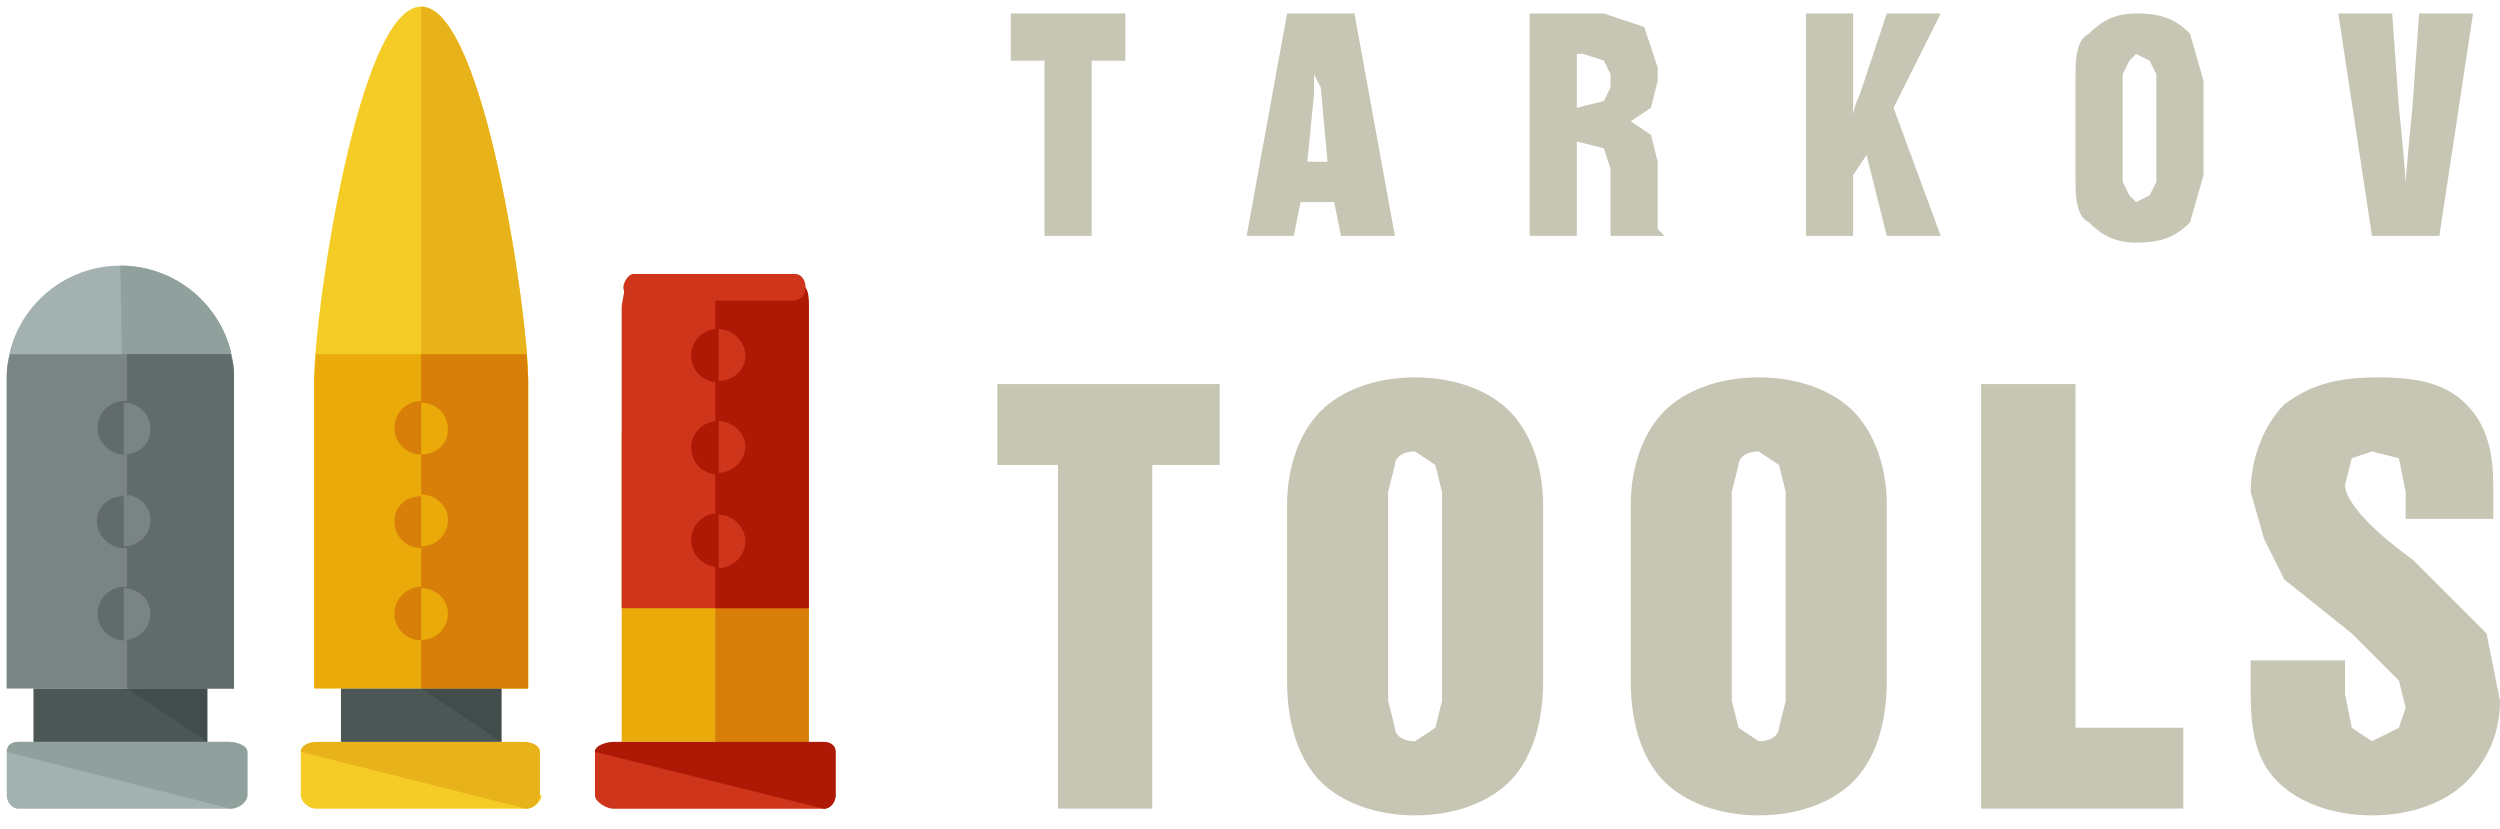 <svg fill="none" version="1.1" id="svg329" xmlns="http://www.w3.org/2000/svg" viewBox="0 0 371 123">
  <g clip-path="url(#clip0_119_37)" id="g235">
    <path fill="url(#pattern0)" id="rect233" d="M0 0h200v123H0z"/>
  </g>
  <path d="M155 35V9h-5V2h17v7h-5v26h-7Zm30 0 6-33h10l6 33h-8l-1-5h-5l-1 5h-7Zm9-11h3l-1-11a151 151 0 0 1-1-2v3l-1 10Zm40-8 4-1 1-2v-2l-1-2-3-1h-1v8Zm-7 19V2h11l6 2 2 6v2l-1 4-3 2 3 2 1 4v10l1 1h-8V25l-1-3-4-1v14h-7Zm41 0V2h7v15a12 12 0 0 1 1-3l4-12h8l-7 14 7 19h-8l-3-12-2 3v9h-7Zm47-24v16l1 2 1 1 2-1 1-2V11l-1-2-2-1-1 1-1 2Zm-7 1c0-3 0-6 2-7 2-2 4-3 7-3 4 0 6 1 8 3l2 7v14l-2 7c-2 2-4 3-8 3-3 0-5-1-7-3-2-1-2-4-2-7V12Zm44 23-5-33h8l1 14a302 302 0 0 1 1 11 497 497 0 0 1 1-11l1-14h8l-5 33h-10Z" fill="#C7C5B3" id="path237"/>
  <path d="M157 120V69h-9V57h33v12h-10v51h-14Zm49-47v31l1 4c0 1 1 2 3 2l3-2 1-4V73l-1-4-3-2c-2 0-3 1-3 2l-1 4Zm-15 2c0-6 2-11 5-14s8-5 14-5 11 2 14 5 5 8 5 14v26c0 7-2 12-5 15s-8 5-14 5-11-2-14-5-5-8-5-15V75Zm66-2v31l1 4 3 2c2 0 3-1 3-2l1-4V73l-1-4-3-2c-2 0-3 1-3 2l-1 4Zm-15 2c0-6 2-11 5-14s8-5 14-5 11 2 14 5 5 8 5 14v26c0 7-2 12-5 15s-8 5-14 5-11-2-14-5-5-8-5-15V75Zm52 45V57h14v51h16v12h-30Zm40-22h14v5l1 5 3 2 4-2 1-3-1-4-4-4-3-3-10-8-3-6-2-7c0-5 2-10 5-13 4-3 8-4 14-4s10 1 13 4 4 7 4 12v5h-13v-4l-1-5-4-1-3 1-1 4c0 2 3 6 10 11l1 1 10 10 1 5 1 5c0 5-2 9-5 12s-8 5-14 5-11-2-14-5-4-7-4-13v-5Z" fill="#C7C5B3" id="path239"/>
  <g id="g327" transform="translate(-123 -1)">
    <svg viewBox="0 0 496 496" xml:space="preserve" version="1.1" id="svg325">
      <path d="M136 416V230c0-36-30-67-68-67S0 194 0 230v186z" fill="#a3b2b0" id="path241"/>
      <path d="M72 416h64V230c0-36-30-67-68-67" fill="#90a09d" id="path243"/>
      <path d="M144 480c0 4-7 8-11 8H7c-4 0-7-4-7-8v-26c0-4 3-6 7-6h126c4 0 11 2 11 6z" fill="#a3b2b0" id="path245"/>
      <path d="M0 454c0-4 3-6 7-6h126c4 0 11 2 11 6v26c0 4-5 8-10 8" fill="#90a09d" id="path247"/>
      <path fill="#4c5655" d="M16 416h104v32H16Z" id="path249"/>
      <path fill="#414c4b" d="M72 416h48v32" id="path251"/>
      <path d="M0 231v185h136V231l-2-15H2c-2 7-2 10-2 15z" fill="#798483" id="path253"/>
      <g fill="#616b6a" id="g259">
        <path d="M134 216H72v200h64V231c0-5 0-8-2-15z" id="path255"/>
        <circle cx="70.4" cy="260" r="16" id="circle257"/>
      </g>
      <path d="M70 245c9 0 16 7 16 16s-7 15-16 15" fill="#798483" id="path261"/>
      <path d="M86 316c0 9-8 16-16 16s-16-7-16-16 7-15 16-15 16 6 16 15z" fill="#616b6a" id="path263"/>
      <path d="M70 300c9 0 16 7 16 15 0 9-7 16-16 16" fill="#798483" id="path265"/>
      <circle cx="70.4" cy="371.2" r="16" fill="#616b6a" id="circle267"/>
      <path d="M70 356c9 0 16 7 16 15 0 9-7 16-16 16" fill="#798483" id="path269"/>
      <path d="M312 416V230c0-36-26-222-64-222s-64 185-64 222v186z" fill="#f4cc25" id="path271"/>
      <path d="M248 416h64V230c0-36-26-222-64-222" fill="#e8b21a" id="path273"/>
      <path d="M320 480c0 4-5 8-9 8H185c-4 0-9-4-9-8v-26c0-4 5-5 9-5h125c4 0 9 1 9 5v26z" fill="#f4cc25" id="path275"/>
      <path d="M176 454c0-4 5-6 9-6h125c4 0 9 2 9 6v26c0 4-4 8-8 8" fill="#e8b21a" id="path277"/>
      <path fill="#4c5655" d="M200 416h96v32h-96z" id="path279"/>
      <path fill="#414c4b" d="M248 416h48v32" id="path281"/>
      <path d="M184 231v185h128V231l-1-15H185Z" fill="#eaaa0a" id="path283"/>
      <g fill="#d87f09" id="g289">
        <path d="M311 216h-63v200h64V231Z" id="path285"/>
        <circle cx="248" cy="260" r="16" id="circle287"/>
      </g>
      <path d="M248 245c9 0 16 7 16 16s-7 15-16 15" fill="#eaaa0a" id="path291"/>
      <path d="M264 316c0 9-7 16-16 16s-16-7-16-16 7-15 16-15 16 6 16 15z" fill="#d87f09" id="path293"/>
      <path d="M248 300c9 0 16 7 16 15 0 9-7 16-16 16" fill="#eaaa0a" id="path295"/>
      <circle cx="248" cy="371.2" r="16" fill="#d87f09" id="circle297"/>
      <path d="M248 356c9 0 16 7 16 15 0 9-7 16-16 16m120-123v184h112V248H370Z" fill="#eaaa0a" id="path299"/>
      <path d="M480 248h-56v200h56z" fill="#d87f09" id="path301"/>
      <path d="M496 480c0 4-3 8-7 8H363c-4 0-11-4-11-8v-26c0-4 7-5 11-5h126c4 0 7 1 7 5z" fill="#ce351b" id="path303"/>
      <path d="M352 454c0-4 7-6 11-6h126c4 0 7 2 7 6v26c0 4-3 8-7 8" fill="#ad1905" id="path305"/>
      <path d="M368 187v181h112V187c0-5-2-9-3-11H370Z" fill="#ce351b" id="path307"/>
      <g fill="#ad1905" id="g313">
        <path d="M478 176h-54v192h56V187c0-4 0-8-2-11z" id="path309"/>
        <circle cx="425.6" cy="216.8" r="16" id="circle311"/>
      </g>
      <path d="M426 201c8 0 16 7 16 16s-8 15-16 15" fill="#ce351b" id="path315"/>
      <circle cx="425.6" cy="272" r="16" fill="#ad1905" id="circle317"/>
      <path d="M426 256c8 0 16 7 16 15 0 9-8 16-16 16" fill="#ce351b" id="path319"/>
      <circle cx="425.6" cy="327.2" r="16" fill="#ad1905" id="circle321"/>
      <path d="M426 312c8 0 16 7 16 16s-8 16-16 16m52-168c0 6-4 8-8 8h-95c-3 0-6-5-6-8s3-8 6-8h97c3 0 6 3 6 8z" fill="#ce351b" id="path323"/>
    </svg>
  </g>
</svg>